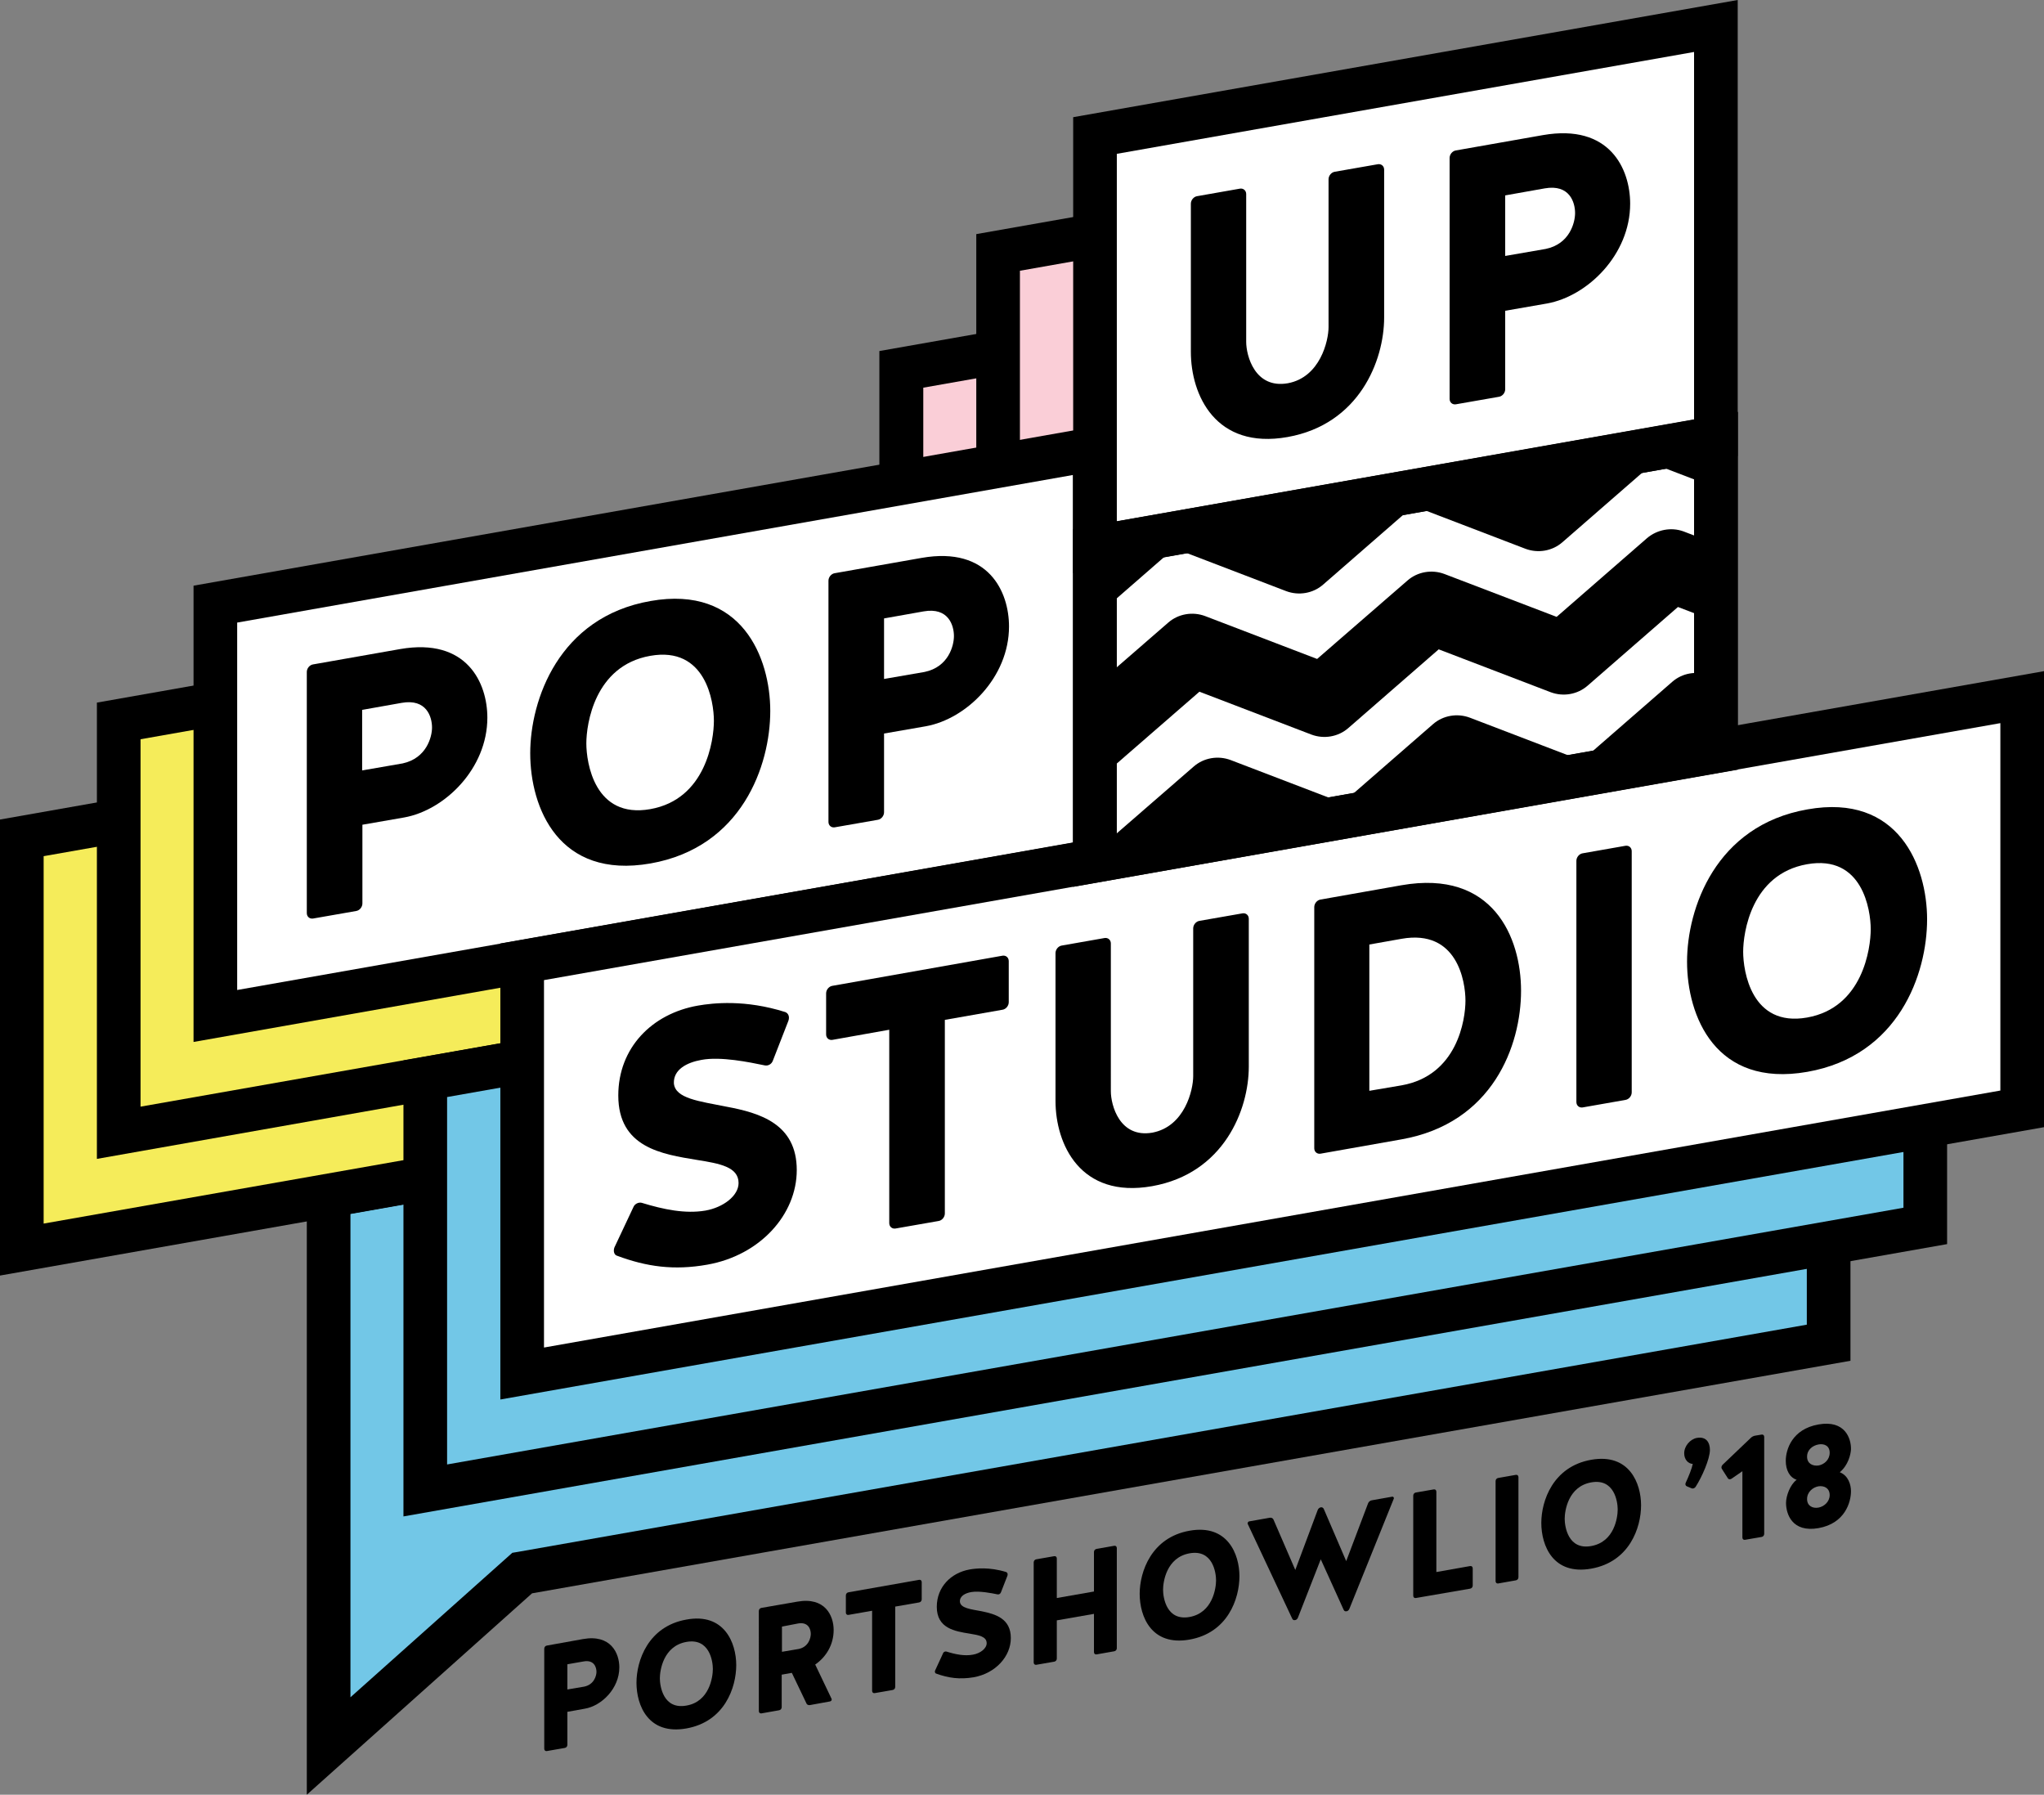 <?xml version="1.0" encoding="utf-8"?>
<!-- Generator: Adobe Illustrator 22.1.0, SVG Export Plug-In . SVG Version: 6.00 Build 0)  -->
<svg version="1.1" id="Layer_1" xmlns="http://www.w3.org/2000/svg" xmlns:xlink="http://www.w3.org/1999/xlink" x="0px" y="0px"
	 viewBox="0 0 786.8 690.7" style="enable-background:new 0 0 786.8 690.7;" xml:space="preserve">
<rect x="0" y="0" width="786.8" height="690.7" fill="#808080" stroke="none"/>
<style type="text/css">
	.st0{fill:#72C7E7;}
	.st1{fill:#F5EC5A;}
	.st2{fill:#FACED7;}
	.st3{fill:#FFFFFF;}
	.st4{fill:none;}
	.st5{clip-path:url(#SVGID_2_);}
</style>
<g>
	<g>
		<g>
			<polygon class="st0" points="201,605.4 126.5,672 126.5,460.1 703.9,358.3 703.9,516.7 			"/>
			<path d="M118.1,690.7V453l594.2-104.8v175.5l-507.5,89.5L118.1,690.7z M134.9,467.2v186l62.3-55.6l2.4-0.4l495.9-87.4V368.3
				L134.9,467.2z"/>
		</g>
		<g>
			<polygon class="st1" points="346.9,421.2 8.4,480.9 8.4,322.5 346.9,262.8 			"/>
			<path d="M0,490.9V315.4l355.4-62.7v175.5L0,490.9z M16.8,329.5v141.4l321.7-56.7V272.8L16.8,329.5z"/>
		</g>
		<g>
			<polygon class="st2" points="586,258.4 346.9,300.6 346.9,142.1 586,100 			"/>
			<path d="M338.5,310.6V135.1L594.4,90v175.5L338.5,310.6z M355.4,149.2v141.4l222.2-39.2V110L355.4,149.2z"/>
		</g>
		<g>
			<polygon class="st1" points="384.2,376.2 45.7,435.9 45.7,277.5 384.2,217.8 			"/>
			<path d="M37.3,446V270.4l355.4-62.7v175.5L37.3,446z M54.1,284.5v141.4l321.7-56.7V227.8L54.1,284.5z"/>
		</g>
		<g>
			<polygon class="st0" points="741.1,471.7 163.7,573.6 163.7,415.1 741.1,313.3 			"/>
			<path d="M155.3,583.6V408.1l594.2-104.8v175.5L155.3,583.6z M172.1,422.2v141.4l560.6-98.8V323.3L172.1,422.2z"/>
		</g>
		<g>
			<polygon class="st2" points="623.3,213.5 384.2,255.6 384.2,97.2 623.3,55 			"/>
			<path d="M375.8,265.6V90.1L631.7,45v175.5L375.8,265.6z M392.6,104.2v141.4l222.2-39.2V65L392.6,104.2z"/>
		</g>
		<polygon class="st3" points="421.5,331.2 82.9,390.9 82.9,232.5 421.5,172.8 		"/>
		<path d="M74.5,401V225.4l355.4-62.7v175.5L74.5,401z M91.3,239.6V381L413,324.3V182.8L91.3,239.6z"/>
		<polygon class="st3" points="421.5,208.3 421.5,328.9 660.5,286.8 660.5,166.1 		"/>
		<g>
			<polygon class="st3" points="778.4,426.8 201,528.6 201,370.1 778.4,268.3 			"/>
			<path d="M192.6,538.6V363.1l594.2-104.8v175.5L192.6,538.6z M209.4,377.2v141.4L770,419.7V278.3L209.4,377.2z"/>
		</g>
		<g>
			<polygon class="st3" points="660.5,168.5 421.5,210.6 421.5,52.2 660.5,10 			"/>
			<path d="M413.1,220.6V45.1L668.9,0v175.5L413.1,220.6z M429.9,59.2v141.4l222.2-39.2V20L429.9,59.2z"/>
		</g>
		<path d="M413.1,341.3V203.6L669,158.5v137.7L413.1,341.3z M429.9,217.7v103.6L652.1,282V178.5L429.9,217.7z"/>
		<g>
			<path d="M139.5,347.7c0,1.4-1.1,2.7-2.4,2.9l-16.6,2.9c-1.3,0.2-2.4-0.7-2.4-2.1v-92.8c0-1.4,1.1-2.7,2.4-2.9l33.5-5.9
				c25.8-4.5,33.6,13.1,33.6,26.4c0,19.6-16.4,35.6-32,38.4l-16.1,2.8V347.7z M166.3,280c0-4.1-2.1-11.2-11.7-9.5l-15.2,2.7v23.3
				l15.6-2.7C164.2,291.8,166.3,283.6,166.3,280z"/>
			<path d="M296.5,273.6c0,21-10.9,52.5-46.1,58.7c-35.4,6.2-46.3-21.5-46.3-42.4c0-20.4,10.9-52.4,46.3-58.6
				C285.6,225.1,296.5,253.2,296.5,273.6z M274.8,277.4c0-7.3-3.1-28.8-24.5-25c-21.5,3.8-24.6,26.4-24.6,33.7
				c0,7.3,3.1,29.1,24.6,25.3C271.8,307.6,274.8,284.7,274.8,277.4z"/>
			<path d="M340.3,312.6c0,1.4-1.1,2.7-2.4,2.9l-16.6,2.9c-1.3,0.2-2.4-0.7-2.4-2.1v-92.8c0-1.4,1.1-2.7,2.4-2.9l33.5-5.9
				c25.8-4.5,33.6,13.1,33.6,26.4c0,19.6-16.4,35.6-32,38.4l-16.1,2.8V312.6z M367.2,244.8c0-4.1-2.1-11.2-11.7-9.5l-15.2,2.7v23.3
				l15.6-2.7C365.1,256.7,367.2,248.5,367.2,244.8z"/>
		</g>
		<g>
			<path d="M511.4,125.9V69c0-1.4,1.1-2.7,2.4-2.9l16.6-2.9c1.3-0.2,2.4,0.7,2.4,2.1v56.9c0,16.6-9.6,41.1-37.2,46
				c-27.7,4.9-37.2-16.2-37.2-32.8v-57c0-1.4,1.1-2.7,2.4-2.9l16.5-2.9c1.3-0.2,2.4,0.7,2.4,2.1v56.9c0,5.2,3.3,18.1,16,15.9
				C508.2,145.2,511.4,131.1,511.4,125.9z"/>
			<path d="M579.4,149.8c0,1.4-1.1,2.7-2.4,2.9l-16.6,2.9c-1.3,0.2-2.4-0.7-2.4-2.1V60.8c0-1.4,1.1-2.7,2.4-2.9l33.5-5.9
				c25.8-4.5,33.6,13.1,33.6,26.4c0,19.6-16.4,35.6-32,38.4l-16.1,2.8V149.8z M606.3,82c0-4.1-2.1-11.2-11.7-9.5l-15.2,2.7v23.3
				l15.6-2.7C604.2,93.9,606.3,85.7,606.3,82z"/>
		</g>
		<g>
			<path d="M306.7,450.3c0,17.1-14.1,32.8-34.4,36.4c-12.9,2.3-23.4,0.8-34.7-3.4c-1.2-0.3-1.6-1.8-1.1-3.2l7.3-15.5
				c0.5-1.3,2-2,3.2-1.7c8.5,2.6,16.8,4.3,24.5,3c6.9-1.2,12.8-5.7,12.8-10.6c0-6.2-7.2-7.5-16-8.9c-13.4-2.2-30.3-4.7-30.3-24.8
				c0-18.3,12.9-31.5,30.7-34.6c5.8-1,18.1-2.4,33.6,2.5c1.2,0.5,1.7,1.8,1.2,3.3l-6,15.4c-0.5,1.4-1.9,2.1-3.2,1.8
				c-5.8-1.2-16.9-3.5-24.3-2.1c-5.6,1-10.8,3.7-10.6,9c0.5,5.9,9.8,6.9,20.2,9C292.5,428.3,306.7,432.5,306.7,450.3z"/>
			<path d="M342.3,396.3l-21.9,3.9c-1.3,0.2-2.4-0.7-2.4-2.1v-15.8c0-1.4,1.1-2.7,2.4-2.9l65.5-11.6c1.3-0.2,2.4,0.7,2.4,2.1v15.8
				c0,1.4-1.1,2.7-2.4,2.9l-22.2,3.9V467c0,1.4-1.1,2.7-2.4,2.9l-16.6,2.9c-1.3,0.2-2.4-0.7-2.4-2.1V396.3z"/>
			<path d="M459.3,414.2v-56.9c0-1.4,1.1-2.7,2.4-2.9l16.6-2.9c1.3-0.2,2.4,0.7,2.4,2.1v56.9c0,16.6-9.6,41.1-37.2,46
				c-27.7,4.9-37.2-16.2-37.2-32.8v-56.9c0-1.4,1.1-2.7,2.4-2.9l16.5-2.9c1.3-0.2,2.4,0.7,2.4,2.1V420c0,5.2,3.3,18.1,16,15.9
				C456.1,433.5,459.3,419.4,459.3,414.2z"/>
			<path d="M508.3,444c-1.3,0.2-2.4-0.7-2.4-2.1v-92.8c0-1.4,1.1-2.7,2.4-2.9l31.1-5.5c35.4-6.2,46.1,20.2,46.1,40.6
				c0,21-10.8,51-46.1,57.2L508.3,444z M539.5,417.7c21.5-3.8,24.6-25.3,24.6-32.6c0-7.3-3.1-27.6-24.6-23.8l-12.4,2.2v56.3
				L539.5,417.7z"/>
			<path d="M628.1,420.4c0,1.4-1.1,2.7-2.4,2.9l-16.5,2.9c-1.3,0.2-2.4-0.7-2.4-2.1v-92.8c0-1.4,1.1-2.7,2.4-2.9l16.5-2.9
				c1.3-0.2,2.4,0.7,2.4,2.1V420.4z"/>
			<path d="M741.8,353.8c0,21-10.9,52.5-46.1,58.7c-35.4,6.2-46.3-21.5-46.3-42.4c0-20.4,10.9-52.4,46.3-58.6
				C730.9,305.2,741.8,333.4,741.8,353.8z M720.1,357.6c0-7.3-3.1-28.8-24.5-25c-21.5,3.8-24.6,26.4-24.6,33.7
				c0,7.3,3.1,29.1,24.6,25.3S720.1,364.9,720.1,357.6z"/>
		</g>
		<g>
			<path d="M218.4,671.5c0,0.6-0.4,1.1-1,1.2l-6.9,1.2c-0.6,0.1-1-0.3-1-0.9v-38.5c0-0.6,0.4-1.1,1-1.2l13.9-2.5
				c10.7-1.9,14,5.4,14,10.9c0,8.1-6.8,14.8-13.3,15.9l-6.7,1.2V671.5z M229.6,643.4c0-1.7-0.9-4.7-4.9-4l-6.3,1.1v9.7l6.5-1.1
				C228.7,648.3,229.6,644.9,229.6,643.4z"/>
			<path d="M283.4,640.8c0,8.7-4.5,21.8-19.2,24.4c-14.7,2.6-19.2-8.9-19.2-17.6c0-8.5,4.5-21.7,19.2-24.3
				C278.8,620.6,283.4,632.3,283.4,640.8z M274.4,642.3c0-3-1.3-12-10.2-10.4c-8.9,1.6-10.2,11-10.2,14s1.3,12.1,10.2,10.5
				C273.1,654.9,274.4,645.4,274.4,642.3z"/>
			<path d="M313.8,640.6l6.3,13.2c0.2,0.4-0.1,0.9-0.6,1l-7.7,1.4c-0.6,0.1-1.2-0.1-1.4-0.7l-5.6-11.7l-3.9,0.7V657
				c0,0.6-0.4,1.1-1,1.2l-6.8,1.2c-0.6,0.1-1-0.3-1-0.9V620c0-0.6,0.4-1.1,1-1.2l13.8-2.4c10.7-1.9,14,5.4,14,10.9
				C320.9,633,318,637.7,313.8,640.6z M312.1,628.8c0-1.7-0.9-4.7-4.9-4L301,626v9.7l6.5-1.1C311.2,633.8,312.1,630.4,312.1,628.8z"
				/>
			<path d="M335.7,619.9l-9.1,1.6c-0.6,0.1-1-0.3-1-0.9V614c0-0.6,0.4-1.1,1-1.2l27.2-4.8c0.6-0.1,1,0.3,1,0.9v6.6
				c0,0.6-0.4,1.1-1,1.2l-9.2,1.6v30.9c0,0.6-0.4,1.1-1,1.2l-6.9,1.2c-0.6,0.1-1-0.3-1-0.9V619.9z"/>
			<path d="M389.1,630.4c0,7.1-5.9,13.6-14.3,15.1c-5.4,0.9-9.7,0.3-14.4-1.4c-0.5-0.1-0.7-0.8-0.4-1.3l3-6.5
				c0.2-0.6,0.8-0.8,1.3-0.7c3.5,1.1,7,1.8,10.2,1.2c2.9-0.5,5.3-2.4,5.3-4.4c0-2.6-3-3.1-6.6-3.7c-5.6-0.9-12.6-2-12.6-10.3
				c0-7.6,5.4-13.1,12.7-14.4c2.4-0.4,7.5-1,14,1c0.5,0.2,0.7,0.7,0.5,1.4l-2.5,6.4c-0.2,0.6-0.8,0.9-1.3,0.8
				c-2.4-0.5-7-1.4-10.1-0.9c-2.3,0.4-4.5,1.5-4.4,3.7c0.2,2.5,4.1,2.9,8.4,3.7C383.2,621.2,389.1,622.9,389.1,630.4z"/>
			<path d="M406.8,638.3c0,0.6-0.4,1.1-1,1.2l-6.9,1.2c-0.6,0.1-1-0.3-1-0.9v-38.5c0-0.6,0.4-1.1,1-1.2l6.9-1.2c0.6-0.1,1,0.3,1,0.9
				V615l14.3-2.5v-15.2c0-0.6,0.4-1.1,1-1.2l6.8-1.2c0.6-0.1,1,0.3,1,0.9v38.5c0,0.6-0.4,1.1-1,1.2l-6.8,1.2c-0.6,0.1-1-0.3-1-0.9
				v-14.7l-14.3,2.5V638.3z"/>
			<path d="M477.1,606.6c0,8.7-4.5,21.8-19.2,24.4c-14.7,2.6-19.2-8.9-19.2-17.6c0-8.5,4.5-21.7,19.2-24.3
				C472.5,586.5,477.1,598.1,477.1,606.6z M468.1,608.2c0-3-1.3-12-10.2-10.4c-8.9,1.6-10.2,11-10.2,14s1.3,12.1,10.2,10.5
				C466.8,620.7,468.1,611.2,468.1,608.2z"/>
			<path d="M526.6,578.6c0.2-0.6,0.8-1.1,1.4-1.2l7.9-1.4c0.4-0.1,0.8,0.4,0.6,0.8l-17.1,42.4c-0.2,0.5-0.7,0.9-1.1,0.9
				c-0.5,0.1-0.9-0.1-1.1-0.6l-8.8-19.4l-8.8,22.5c-0.2,0.5-0.7,0.9-1.1,0.9c-0.5,0.1-0.9-0.1-1.1-0.6l-17.1-36.4
				c-0.2-0.4,0.2-1,0.6-1l7.9-1.4c0.6-0.1,1.2,0.2,1.4,0.7l8.4,19.4l8.6-23c0.2-0.6,0.7-1,1.2-1.1c0.6-0.1,1,0.2,1.2,0.7l8.6,20
				L526.6,578.6z"/>
			<path d="M552.9,605l13-2.3c0.6-0.1,1,0.3,1,0.9v6.6c0,0.6-0.4,1.1-1,1.2L545,615c-0.6,0.1-1-0.3-1-0.9v-38.5c0-0.6,0.4-1.1,1-1.2
				l6.9-1.2c0.6-0.1,1,0.3,1,0.9V605z"/>
			<path d="M584.5,607c0,0.6-0.4,1.1-1,1.2l-6.8,1.2c-0.6,0.1-1-0.3-1-0.9V570c0-0.6,0.4-1.1,1-1.2l6.8-1.2c0.6-0.1,1,0.3,1,0.9V607
				z"/>
			<path d="M631.7,579.3c0,8.7-4.5,21.8-19.2,24.4c-14.7,2.6-19.2-8.9-19.2-17.6c0-8.5,4.5-21.7,19.2-24.3
				C627.2,559.2,631.7,570.9,631.7,579.3z M622.7,580.9c0-3-1.3-12-10.2-10.4s-10.2,11-10.2,14s1.3,12.1,10.2,10.5
				C621.5,593.4,622.7,583.9,622.7,580.9z"/>
			<path d="M649.3,572c-0.5-0.2-0.7-0.8-0.4-1.4c1.1-2.3,2.4-5.6,2.7-7.2c-1.8-0.1-3.3-1.7-3.3-4.1c0-2.8,2.3-5.4,4.8-5.9
				c3.8-0.7,5.1,1.9,5.1,4.6c0,3.5-3.1,10.5-5.5,14.2c-0.3,0.5-1,0.8-1.5,0.6L649.3,572z"/>
			<path d="M679.1,590.3c0,0.6-0.4,1.1-1,1.2l-6.4,1.1c-0.6,0.1-1-0.3-1-0.9v-25.5l-4.2,2.9c-0.5,0.3-1.1,0.3-1.4-0.2l-2.3-3.6
				c-0.3-0.4-0.2-1.1,0.3-1.6l10.8-10.3c0.5-0.5,1.1-0.8,1.8-0.9l2.4-0.4c0.6-0.1,1,0.3,1,0.9L679.1,590.3L679.1,590.3z"/>
			<path d="M708.2,566.6c3.3,1.3,4.3,4.8,4.3,7.3c0,4.2-2.3,12.4-12.5,14.2s-12.5-5.5-12.5-9.7c0-2.7,1.6-7.1,4.1-8.9
				c-2.7-0.9-4.2-3.7-4.2-7.3c0-4.3,2.4-12.2,12.6-14c10.2-1.8,12.6,5.4,12.5,9.6C712.4,559.7,711.5,563.8,708.2,566.6z
				 M704.3,559.1c0-2.7-2.1-3.6-4.3-3.2c-2.2,0.4-4.4,2-4.4,4.7s2.2,3.7,4.4,3.4C702.2,563.6,704.3,561.8,704.3,559.1z M704.3,575.4
				c0-2.7-2.1-3.7-4.3-3.4c-2.2,0.4-4.4,2.2-4.4,4.9s2.2,3.7,4.4,3.3S704.3,577.9,704.3,575.4z"/>
		</g>
	</g>
	<polygon class="st4" points="421.5,208.3 421.5,328.9 660.5,286.8 660.5,166.1 	"/>
	<g>
		<g>
			<defs>
				<polygon id="SVGID_1_" points="421.5,208.3 421.5,328.9 660.5,286.8 660.5,166.1 				"/>
			</defs>
			<clipPath id="SVGID_2_">
				<use xlink:href="#SVGID_1_"  style="overflow:visible;"/>
			</clipPath>
			<g class="st5">
				<path class="st4" d="M601.4,208.7c-3.9,3.4-9.3,4.3-14.2,2.5l-43.1-16.5L509.3,225c-3.9,3.4-9.3,4.3-14.2,2.5L452,211
					l-41.2,35.8l4.1,23.2l34.9-30.3c3.9-3.4,9.3-4.3,14.2-2.5l43.1,16.5l34.8-30.3c3.9-3.4,9.3-4.3,14.2-2.5l43.1,16.5l34.8-30.3
					c3.9-3.4,9.3-4.3,14.2-2.5l43.1,16.5l-4.1-23.2l-50.9-19.5L601.4,208.7z"/>
				<path class="st4" d="M611.1,264c-3.9,3.4-9.3,4.3-14.2,2.5L553.8,250L519,280.2c-3.9,3.4-9.3,4.3-14.2,2.5l-43.1-16.5L420.6,302
					l4.1,23.2l34.9-30.3c3.9-3.4,9.3-4.3,14.2-2.5l43.1,16.5l34.8-30.3c3.9-3.4,9.3-4.3,14.2-2.5l43.1,16.5l34.8-30.3
					c3.9-3.4,9.3-4.3,14.2-2.5l43.1,16.5l-4.1-23.2l-51-19.4L611.1,264z"/>
				<path class="st4" d="M620.8,319.3c-3.9,3.4-9.3,4.3-14.2,2.5l-43.1-16.5l-34.8,30.3c-3.9,3.4-9.3,4.3-14.2,2.5l-43.1-16.5
					l-41.2,35.8l4.1,23.2l34.9-30.3c3.9-3.4,9.3-4.3,14.2-2.5l43.1,16.5l34.8-30.3c3.9-3.4,9.3-4.3,14.2-2.5l43.1,16.5l34.8-30.3
					c3.9-3.4,9.3-4.3,14.2-2.5l43.1,16.5l-4.1-23.2L655.7,289L620.8,319.3z"/>
				<path class="st4" d="M591.6,153.5c-3.9,3.4-9.3,4.3-14.2,2.5l-43.1-16.5l-34.8,30.3c-3.9,3.4-9.3,4.3-14.2,2.5l-43.1-16.5
					L401,191.6l4.1,23.2l34.9-30.3c3.9-3.4,9.3-4.3,14.2-2.5l43.1,16.5l34.8-30.3c3.9-3.4,9.3-4.3,14.2-2.5l43.1,16.5l34.8-30.3
					c3.9-3.4,9.3-4.3,14.2-2.5l43.1,16.5l-4.1-23.2l-50.9-19.5L591.6,153.5z"/>
				<path class="st4" d="M581.9,98.2c-3.9,3.4-9.3,4.3-14.2,2.5l-43.1-16.5l-34.8,30.3c-3.9,3.4-9.3,4.3-14.2,2.5l-43.1-16.5
					l-41.2,35.8l4.1,23.2l34.9-30.3c3.9-3.4,9.3-4.3,14.2-2.5l43.1,16.5l34.8-30.3c3.9-3.4,9.3-4.3,14.2-2.5l43.1,16.5l34.8-30.3
					c3.9-3.4,9.3-4.3,14.2-2.5l43.1,16.5l-4.1-23.2l-50.9-19.5L581.9,98.2z"/>
				<path d="M614.5,96.6l-34.8,30.3l-43.1-16.5c-4.8-1.8-10.3-0.9-14.2,2.5l-34.8,30.3l-43.1-16.5c-4.8-1.8-10.3-0.9-14.2,2.5
					l-34.9,30.3l5.7,32.1l41.2-35.8l43.1,16.5c4.8,1.8,10.3,0.9,14.2-2.5l34.8-30.3l43.1,16.5c4.8,1.8,10.3,0.9,14.2-2.5l34.8-30.3
					l50.9,19.5l-5.7-32.1l-43.1-16.5C623.8,92.3,618.4,93.2,614.5,96.6z"/>
				<path d="M432.5,100.4l43.1,16.5c4.8,1.8,10.3,0.9,14.2-2.5l34.8-30.3l43.1,16.5c4.8,1.8,10.3,0.9,14.2-2.5l34.8-30.3l50.9,19.5
					l-5.3-29.9L386,106.1l5.3,29.9L432.5,100.4z"/>
				<path d="M624.2,151.9l-34.8,30.3l-43.1-16.5c-4.8-1.8-10.3-0.9-14.2,2.5l-34.8,30.3L454.2,182c-4.8-1.8-10.3-0.9-14.2,2.5
					l-34.9,30.3l5.7,32.1L452,211l43.1,16.5c4.8,1.8,10.3,0.9,14.2-2.5l34.8-30.3l43.1,16.5c4.8,1.8,10.3,0.9,14.2-2.5l34.8-30.3
					l50.9,19.5l-5.7-32.1l-43.1-16.5C633.6,147.5,628.1,148.5,624.2,151.9z"/>
				<path d="M634,207.1l-34.8,30.3L556,220.9c-4.8-1.8-10.3-0.9-14.2,2.5L507,253.6l-43.1-16.5c-4.8-1.8-10.3-0.9-14.2,2.5
					l-34.9,30.3l5.7,32.1l41.2-35.8l43.1,16.5c4.8,1.8,10.3,0.9,14.2-2.5l34.8-30.3l43.1,16.5c4.8,1.8,10.3,0.9,14.2-2.5l34.8-30.3
					l50.9,19.5l-5.7-32.1L648,204.5C643.3,202.8,637.9,203.8,634,207.1z"/>
				<path d="M643.7,262.4l-34.8,30.3l-43.1-16.5c-4.8-1.8-10.3-0.9-14.2,2.5L516.8,309l-43.1-16.5c-4.8-1.8-10.3-0.9-14.2,2.5
					l-34.9,30.3l5.7,32.1l41.2-35.8l43.1,16.5c4.8,1.8,10.3,0.9,14.2-2.5l34.8-30.3l43.1,16.5c4.8,1.8,10.3,0.9,14.2-2.5l34.8-30.3
					l50.9,19.5l-5.7-32.1l-43.1-16.5C653,258.1,647.6,259,643.7,262.4z"/>
				<path d="M653.4,317.7L618.6,348l-43.1-16.5c-4.8-1.8-10.3-0.9-14.2,2.5l-34.8,30.3l-43.1-16.5c-4.8-1.8-10.3-0.9-14.2,2.5
					l-34.9,30.3l0.4,2.2L711,334.1l-0.4-2.2l-43.1-16.5C662.8,313.3,657.3,314.3,653.4,317.7z"/>
			</g>
		</g>
	</g>
</g>
</svg>
